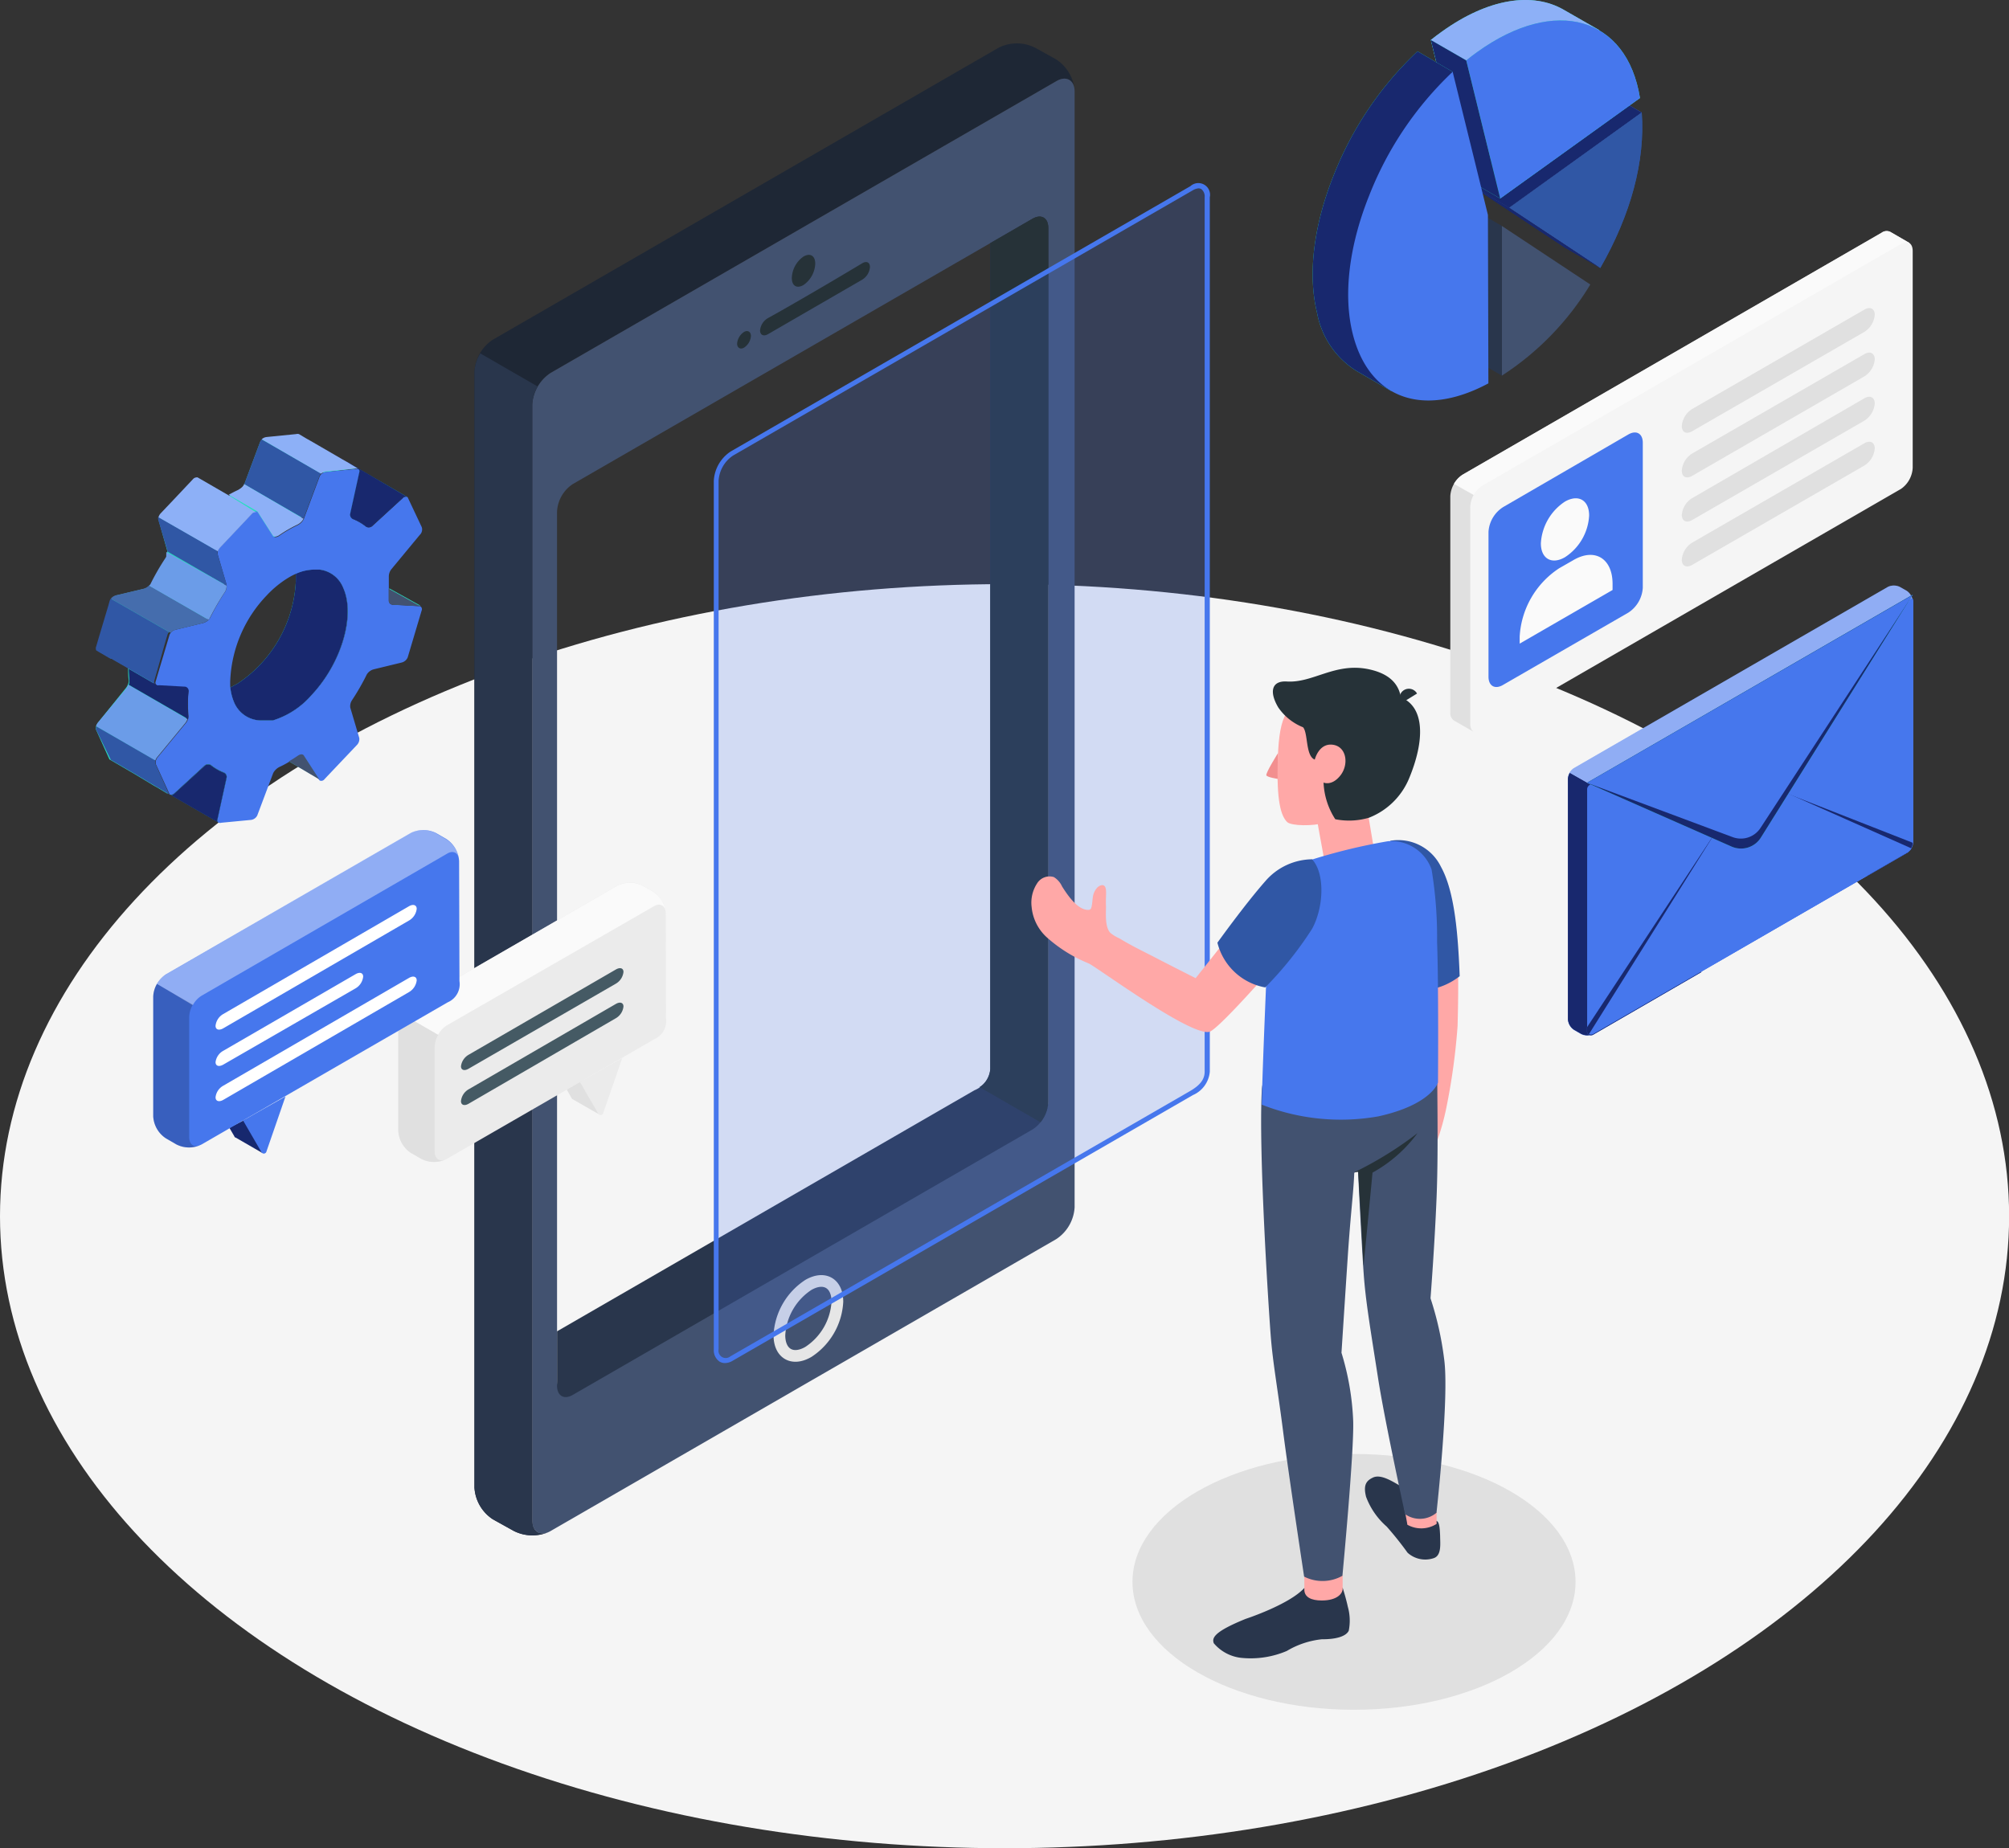 <svg xmlns="http://www.w3.org/2000/svg" viewBox="0 0 171.49 157.79"><rect x="0" y="0" width="171.49" height="157.79" fill="#333333" stroke="none"/><defs><style>.cls-1{fill:#f5f5f5;}.cls-2{fill:#e0e0e0;}.cls-3{opacity:0.3;}.cls-4{fill:#27debf;}.cls-23,.cls-5{fill:#fff;}.cls-5{opacity:0.4;}.cls-21,.cls-6{fill:#18286e;}.cls-24,.cls-7{fill:#4677ed;}.cls-17,.cls-8{fill:none;}.cls-9{fill:#456dad;}.cls-10{fill:#3057a5;}.cls-11{fill:#425270;}.cls-12{fill:#6b9ce8;}.cls-13{fill:#8db0f7;}.cls-14{fill:#1e2735;}.cls-15{fill:#29364c;}.cls-16{fill:#263238;}.cls-17{stroke:#e6e6e6;stroke-miterlimit:10;}.cls-18{fill:#ebebeb;}.cls-19{fill:#fafafa;}.cls-20{fill:#455a64;}.cls-21,.cls-22,.cls-24{opacity:0.2;}.cls-25{fill:#ffa8a7;}.cls-26{fill:#f28f8f;}</style></defs><title>mobile-dev</title><g id="Layer_2" data-name="Layer 2"><g id="Envelope"><ellipse id="Floor" class="cls-1" cx="85.75" cy="103.83" rx="85.75" ry="53.96"/><ellipse class="cls-2" cx="115.58" cy="135.05" rx="18.91" ry="10.92"/><path class="cls-3" d="M9.51,56.27l.07,0-.1-.05-.17-.1Z"/><path class="cls-4" d="M8.19,55.26a.26.26,0,0,0,0,.15.38.38,0,0,1,0-.15l.27-.89Z"/><path class="cls-5" d="M8.19,55.26a.26.26,0,0,0,0,.15.38.38,0,0,1,0-.15l.27-.89Z"/><path class="cls-4" d="M34.72,42.4l-5-2.89-.06,0-.09,0-.39-.22-.53-.31-2.14-1.24-.34-.19-.67-.4a.47.47,0,0,0-.25,0l-2.51.25a.74.74,0,0,0-.42.19.59.59,0,0,0-.13.19l-1.36,3.64a0,0,0,0,1,0,0,.43.43,0,0,0,0,.07l-.05.07-.09.11a1.64,1.64,0,0,1-.26.2l-.1.06c-.26.12-.53.26-.8.41l-2.63-1.52a.18.18,0,0,0-.11,0,.41.41,0,0,0-.29.15h0l-1.64,1.74-1.11,1.17a.77.77,0,0,0-.19.34.48.48,0,0,0,0,.26L14.27,47a.34.34,0,0,1,0,.1.47.47,0,0,1,0,.16.43.43,0,0,1,0,.11v0s0,0,0,.05l0,.08-.06.11a20.2,20.2,0,0,0-1.27,2.2.24.24,0,0,1-.06.09.3.3,0,0,1-.08.08,1,1,0,0,1-.46.28l-2.35.56a.82.82,0,0,0-.45.29.65.65,0,0,0-.09.16l-.14.49-.78,2.61-.26.89a.26.26,0,0,0,0,.15.16.16,0,0,0,0,.07.13.13,0,0,0,.06.07l0,0,.39.23.11.06h0l.32.19.17.1.2.11.07,0,.2.12,1.15.66h0c0,.36,0,.72.05,1.07a.66.66,0,0,1-.05.29,1.22,1.22,0,0,1-.18.34L8.35,61.71a.94.94,0,0,0-.15.3s0,.06,0,.09a.36.36,0,0,0,0,.21l1.14,2.52,0,0,0,0h0l1.71,1,.45.26,1.66,1,.2.11,1,.6a.19.19,0,0,1-.07-.08l-1.14-2.52a.51.51,0,0,1,0-.3.8.8,0,0,1,.15-.29l2.4-2.91a1.19,1.19,0,0,0,.19-.35.84.84,0,0,0,0-.29,10.23,10.23,0,0,1,0-2.07.35.35,0,0,0-.36-.36l-2.16-.12a.34.34,0,0,1-.17,0h0a.26.26,0,0,1-.11-.3l1-3.51.15-.49a.38.38,0,0,1,.1-.17.84.84,0,0,1,.43-.27l2.36-.57a1.09,1.09,0,0,0,.47-.28.48.48,0,0,0,.12-.17,21.83,21.83,0,0,1,1.27-2.19.94.94,0,0,0,.15-.55h0a.19.19,0,0,0,0-.08l-.77-2.59a.51.51,0,0,1,0-.29.88.88,0,0,1,.19-.32l0,0,2.71-2.87a.36.36,0,0,1,.38-.13h0a.13.13,0,0,1,.07.06l1.28,2c.09.14.33.13.54,0a10.85,10.85,0,0,1,1.55-.9,1.22,1.22,0,0,0,.54-.51v0l1.36-3.65a.46.46,0,0,1,.13-.19.74.74,0,0,1,.42-.19L30.34,40a.35.35,0,0,1,.21,0h0a.23.23,0,0,1,.11.25l-.79,3.59a.41.41,0,0,0,.26.45,4.11,4.11,0,0,1,1.09.64.46.46,0,0,0,.57-.1l2.56-2.34C34.5,42.4,34.63,42.36,34.72,42.4Z"/><path class="cls-4" d="M33.23,50.23c0,.33,0,.66,0,1a.35.35,0,0,0,.36.36l2.15.12a.41.41,0,0,1,.16,0Z"/><path class="cls-4" d="M26,64.55c-.09-.14-.32-.13-.53,0s-.51.34-.76.48l2.64,1.53h0a.17.17,0,0,1-.06-.06Z"/><path class="cls-4" d="M19.09,65.94A4.33,4.33,0,0,1,18,65.3a.45.45,0,0,0-.56.1l-2.56,2.34a.5.5,0,0,1-.28.13l4.07,2.35a.21.21,0,0,1-.11-.24l.79-3.6A.38.38,0,0,0,19.09,65.94Z"/><path class="cls-4" d="M26.55,59.39a7.22,7.22,0,0,1-3.27,2.12l-.14,0-.09,0-.23,0-.25,0h-.24A2.52,2.52,0,0,1,20,60a4.14,4.14,0,0,1-.34-1.31l.59-.31a11.12,11.12,0,0,0,5-8.73c0-.24,0-.47,0-.68A3.9,3.9,0,0,1,27,48.63h.11l.09,0h.1a2.5,2.5,0,0,1,2,1.56C30.34,52.57,29.12,56.68,26.55,59.39Z"/><path class="cls-6" d="M26.55,59.39a7.22,7.22,0,0,1-3.27,2.12l-.14,0-.09,0-.23,0-.25,0h-.24A2.52,2.52,0,0,1,20,60a4.14,4.14,0,0,1-.34-1.31l.59-.31a11.12,11.12,0,0,0,5-8.73c0-.24,0-.47,0-.68A3.9,3.9,0,0,1,27,48.63h.11l.09,0h.1a2.5,2.5,0,0,1,2,1.56C30.34,52.57,29.12,56.68,26.55,59.39Z"/><path class="cls-7" d="M35.86,51.75h0l-.16,0-2.15-.12a.34.34,0,0,1-.36-.35c0-.34,0-.67,0-1s0-.72,0-1.07a1,1,0,0,1,.24-.64l2.4-2.9A.64.64,0,0,0,36,45L34.82,42.5a.11.11,0,0,0-.07-.08h0a.34.34,0,0,0-.37.11l-2.56,2.35a.47.47,0,0,1-.57.09,4.28,4.28,0,0,0-1.09-.64.41.41,0,0,1-.26-.45l.79-3.59a.21.21,0,0,0-.11-.25.43.43,0,0,0-.24,0l-2.5.25a.67.67,0,0,0-.55.38l-1.36,3.65a1.18,1.18,0,0,1-.55.53,10.85,10.85,0,0,0-1.55.9c-.21.14-.45.15-.54,0l-1.28-2c-.1-.14-.3-.11-.47.06l-2.75,2.91a.7.7,0,0,0-.21.6l.76,2.6a.9.9,0,0,1-.14.63,21,21,0,0,0-1.26,2.19,1,1,0,0,1-.6.45L15,53.76a.75.75,0,0,0-.53.44l-1.19,4a.28.28,0,0,0,.29.36l2.16.13a.34.34,0,0,1,.36.35,12,12,0,0,0,0,2.07,1,1,0,0,1-.23.63l-2.4,2.91a.68.68,0,0,0-.15.6l1.15,2.52a.12.12,0,0,0,.06.08h0l.09,0h0a.5.5,0,0,0,.28-.13l2.56-2.35A.46.46,0,0,1,18,65.3a4.17,4.17,0,0,0,1.1.64.4.4,0,0,1,.25.45L18.55,70a.21.21,0,0,0,.11.24h0a.45.45,0,0,0,.24,0L21.41,70a.69.69,0,0,0,.55-.38L23.32,66a1.23,1.23,0,0,1,.55-.53,7.56,7.56,0,0,0,.79-.42c.25-.14.51-.3.76-.47s.45-.16.54,0l1.28,2a.17.17,0,0,0,.06.06.34.34,0,0,0,.4-.12l2.76-2.91a.73.73,0,0,0,.21-.6l-.77-2.6a.91.91,0,0,1,.14-.62,19.65,19.65,0,0,0,1.27-2.21,1,1,0,0,1,.6-.44l2.35-.57a.77.77,0,0,0,.54-.44l1.19-4A.29.29,0,0,0,35.86,51.75ZM23.28,61.51l-.14,0-.09,0-.23,0-.26,0h-.23A2.52,2.52,0,0,1,20,60a4.5,4.5,0,0,1-.34-1.31,5.85,5.85,0,0,1,0-.73,11.19,11.19,0,0,1,3.11-7.13,8.63,8.63,0,0,1,1.9-1.54,5.35,5.35,0,0,1,.63-.32A3.9,3.9,0,0,1,27,48.63h.3a2.49,2.49,0,0,1,2,1.56c1.07,2.35-.15,6.46-2.72,9.17A7.16,7.16,0,0,1,23.28,61.51Z"/><line class="cls-8" x1="29.68" y1="39.48" x2="34.75" y2="42.42"/><path class="cls-9" d="M17.8,52.91a1.09,1.09,0,0,1-.47.28L15,53.76a.84.84,0,0,0-.43.27L9.46,51.11a.82.82,0,0,1,.45-.29l2.35-.56a1,1,0,0,0,.46-.28h0Z"/><path class="cls-10" d="M19.34,50l-5.06-2.92a.34.34,0,0,0,0-.1l-.77-2.59a.48.48,0,0,1,0-.26l3.87,2.22,1.2.69a.51.51,0,0,0,0,.29l.77,2.59A.19.19,0,0,1,19.34,50Z"/><path class="cls-10" d="M27.41,40.43a.46.46,0,0,0-.13.19l-1.36,3.65v0l-5.07-2.93a0,0,0,0,0,0,0l1.36-3.64a.59.59,0,0,1,.13-.19Z"/><path class="cls-6" d="M34.72,42.4c-.09,0-.22,0-.35.12l-2.56,2.34a.46.46,0,0,1-.57.1,4.11,4.11,0,0,0-1.09-.64.41.41,0,0,1-.26-.45l.79-3.59a.23.23,0,0,0-.11-.25h0l-1-.56.09,0,.06,0Z"/><path class="cls-11" d="M35.85,51.74a.41.41,0,0,0-.16,0l-2.15-.12a.35.35,0,0,1-.36-.36c0-.34,0-.67,0-1Z"/><path class="cls-11" d="M27.3,66.57h0L24.66,65c.25-.14.51-.31.76-.48s.44-.15.53,0l1.29,2A.17.17,0,0,0,27.3,66.57Z"/><path class="cls-6" d="M19.34,66.38,18.55,70a.21.21,0,0,0,.11.24l-4.07-2.35a.5.5,0,0,0,.28-.13l2.56-2.34a.45.45,0,0,1,.56-.1,4.33,4.33,0,0,0,1.1.64A.38.38,0,0,1,19.34,66.38Z"/><path class="cls-12" d="M16,61.39a1.19,1.19,0,0,1-.19.35l-2.4,2.91a.8.8,0,0,0-.15.29L8.2,62a.94.94,0,0,1,.15-.3l2.41-2.91a1.22,1.22,0,0,0,.18-.34Z"/><path class="cls-13" d="M25.91,44.29a1.22,1.22,0,0,1-.54.51,10.85,10.85,0,0,0-1.55.9c-.21.14-.45.15-.54,0l-1.28-2a.13.13,0,0,0-.07-.06h0l-2.41-1.4c.27-.15.54-.29.8-.41l.1-.06a1.64,1.64,0,0,0,.26-.2l.09-.11.05-.07a.43.43,0,0,1,0-.07Z"/><path class="cls-6" d="M16.06,61.1a.84.84,0,0,1,0,.29l-5.07-2.93a.66.66,0,0,0,.05-.29c0-.35-.05-.71-.05-1.07l2.42,1.4h0a.34.34,0,0,0,.17,0l2.16.12a.35.35,0,0,1,.36.36A10.23,10.23,0,0,0,16.06,61.1Z"/><path class="cls-12" d="M19.34,50h0a.94.94,0,0,1-.15.55,21.83,21.83,0,0,0-1.27,2.19.48.48,0,0,1-.12.17L12.73,50a.27.27,0,0,0,.07-.08.24.24,0,0,0,.06-.09,20.2,20.2,0,0,1,1.27-2.2l.06-.11,0-.08s0,0,0-.05v0a.43.43,0,0,0,0-.11.47.47,0,0,0,0-.16Z"/><path class="cls-6" d="M12.8,49.9a.27.27,0,0,1-.07.08h0A.3.3,0,0,0,12.8,49.9Z"/><path class="cls-10" d="M14.48,67.84l-1-.6-.2-.11-1.66-1-.45-.26-1.71-1h0l0,0,0,0L8.21,62.31a.36.36,0,0,1,0-.21s0-.06,0-.09l5.07,2.93a.51.51,0,0,0,0,.3l1.14,2.52A.19.19,0,0,0,14.48,67.84Z"/><path class="cls-10" d="M9.46,51.11a.65.65,0,0,0-.09.16l-.14.49-.78,2.61-.26.89a.26.26,0,0,0,0,.15.16.16,0,0,0,0,.07.13.13,0,0,0,.06.07l0,0,.39.23.11.06h0l.32.19.17.1.2.11.07,0,.2.12,1.15.66h0l2.42,1.4a.26.26,0,0,1-.11-.3l1-3.51.15-.49a.38.38,0,0,1,.1-.17Z"/><path class="cls-13" d="M19.5,42.28l-2.63-1.52a.18.18,0,0,0-.11,0,.41.41,0,0,0-.29.15h0l-1.64,1.74-1.11,1.17a.77.77,0,0,0-.19.34l3.87,2.22,1.2.69a.88.88,0,0,1,.19-.32l0,0,2.71-2.87a.36.36,0,0,1,.38-.13Z"/><path class="cls-13" d="M30.55,40a.35.35,0,0,0-.21,0l-2.51.25a.74.74,0,0,0-.42.19L22.34,37.5a.74.74,0,0,1,.42-.19l2.51-.25a.47.47,0,0,1,.25,0l.67.4.34.19,2.14,1.24.53.31.39.22Z"/><line class="cls-6" x1="29.74" y1="39.51" x2="29.68" y2="39.48"/><g id="Device"><path class="cls-14" d="M91.72,7.58c-.11-.81-.76-1.11-1.55-.65L47,31.84a3.51,3.51,0,0,0-1.57,2.72V129.8c0,.92.6,1.34,1.37,1a3.51,3.51,0,0,1-2.94-.1l-1.8-1A3.48,3.48,0,0,1,40.5,127V31.72A3.48,3.48,0,0,1,42.07,29L85.23,4.08a3.47,3.47,0,0,1,3.14,0l1.8,1A3.53,3.53,0,0,1,91.72,7.58Z"/><path class="cls-11" d="M90.17,6.93,47,31.84a3.51,3.51,0,0,0-1.57,2.72V129.8c0,1,.71,1.41,1.57.91l43.16-24.92a3.49,3.49,0,0,0,1.57-2.72V7.83C91.74,6.83,91,6.43,90.17,6.93ZM89.48,94.1a2.15,2.15,0,0,1-1.35,1.83L48.89,118.59c-.74.43-1.34.08-1.34-.78V43.66a3,3,0,0,1,1.34-2.33L88.13,18.68c.75-.44,1.35-.09,1.35.77Z"/><path class="cls-15" d="M46.81,130.81a3.51,3.51,0,0,1-2.94-.1l-1.8-1A3.48,3.48,0,0,1,40.5,127V31.72A3.26,3.26,0,0,1,41,30.17L45.9,33a3.26,3.26,0,0,0-.46,1.54V129.8C45.44,130.72,46,131.14,46.81,130.81Z"/><path class="cls-16" d="M68.59,21.9c.58-.33,1-.06,1,.61a2.32,2.32,0,0,1-1,1.82c-.58.34-1,.07-1-.6A2.33,2.33,0,0,1,68.59,21.9Z"/><path class="cls-16" d="M65.55,27.16c2.14-1.18,6-3.45,8.06-4.69.36-.21.65-.07.65.32a1.38,1.38,0,0,1-.65,1.08l-8.07,4.67c-.36.2-.66.06-.66-.33A1.35,1.35,0,0,1,65.55,27.16Z"/><path class="cls-16" d="M63.51,28.34c.33-.19.59,0,.59.34a1.29,1.29,0,0,1-.59,1c-.32.19-.59,0-.59-.34A1.31,1.31,0,0,1,63.51,28.34Z"/><path class="cls-17" d="M69,109.7c1.37-.79,2.48-.15,2.48,1.43A5.47,5.47,0,0,1,69,115.42c-1.36.79-2.47.15-2.47-1.43A5.49,5.49,0,0,1,69,109.7Z"/><path class="cls-15" d="M89.48,19.45V94.11a2.94,2.94,0,0,1-1.35,2.32L48.89,119.09c-.74.43-1.34.08-1.34-.78v-4.65L83.18,93.08a2.17,2.17,0,0,0,1.35-1.82V20.76l3.6-2.08C88.88,18.25,89.48,18.59,89.48,19.45Z"/><path class="cls-16" d="M88.13,18.68l-3.6,2.08v70.5a1.91,1.91,0,0,1-.92,1.55l5.21,3a3,3,0,0,0,.66-1.71V19.45C89.48,18.59,88.88,18.25,88.13,18.68Z"/></g><path class="cls-2" d="M51.14,95.14l-2.25-1.29a.19.19,0,0,1-.1-.1L48.37,93l1.34-.77-.05.12Z"/><path class="cls-18" d="M49.5,92.37l1.56,2.69a.23.23,0,0,0,.42,0l1.64-4.74Z"/><path class="cls-18" d="M56.83,78a2.4,2.4,0,0,0-1.08-1.88l-.89-.51a2.37,2.37,0,0,0-2.17,0L35.1,85.76A2.4,2.4,0,0,0,34,87.64v8.91a2.41,2.41,0,0,0,1.08,1.88l.89.51a2.37,2.37,0,0,0,2.17,0L55.85,88.72a1.68,1.68,0,0,0,1-1.8Z"/><path class="cls-2" d="M34,96.55a2.41,2.41,0,0,0,1.08,1.88l.89.51A2.38,2.38,0,0,0,38,99c-.52.2-.9-.1-.9-.71V89.41a2.27,2.27,0,0,1,.31-1.07l-3-1.77A2.2,2.2,0,0,0,34,87.64Z"/><path class="cls-19" d="M56.8,77.7c-.13-.46-.55-.6-1-.32L38.16,87.53a2.13,2.13,0,0,0-.76.81l-3.06-1.76a2.15,2.15,0,0,1,.77-.81L52.69,75.62a2.44,2.44,0,0,1,2.17,0l.89.51A2.42,2.42,0,0,1,56.8,77.7Z"/><path class="cls-20" d="M40,90.05l12.57-7.28c.36-.21.65-.12.65.21a1.32,1.32,0,0,1-.65,1L40,91.24c-.36.21-.65.12-.65-.21A1.32,1.32,0,0,1,40,90.05Z"/><path class="cls-20" d="M40,93l12.57-7.29c.36-.21.65-.11.65.22a1.32,1.32,0,0,1-.65,1L40,94.23c-.36.21-.65.11-.65-.22A1.31,1.31,0,0,1,40,93Z"/><path class="cls-6" d="M22.39,98.43l-2.25-1.3A.18.18,0,0,1,20,97l-.42-.72L21,95.55l0,.12Z"/><path class="cls-21" d="M22.39,98.43l-2.25-1.3A.18.18,0,0,1,20,97l-.42-.72L21,95.55l0,.12Z"/><path class="cls-7" d="M20.75,95.66l1.56,2.69a.23.23,0,0,0,.42,0l1.64-4.74Z"/><path class="cls-7" d="M39.19,73.52a2.41,2.41,0,0,0-1.09-1.89l-.88-.51a2.44,2.44,0,0,0-2.17,0L14.17,83.18a2.41,2.41,0,0,0-1.09,1.88V95.31a2.4,2.4,0,0,0,1.09,1.88l.88.51a2.37,2.37,0,0,0,2.17,0l21-12.13a1.68,1.68,0,0,0,1-1.81Z"/><path class="cls-22" d="M13.08,95.31a2.4,2.4,0,0,0,1.09,1.88l.88.51a2.38,2.38,0,0,0,2,.09c-.51.2-.9-.09-.9-.71V86.83a2.17,2.17,0,0,1,.32-1.07L13.4,84a2.2,2.2,0,0,0-.32,1.07Z"/><path class="cls-5" d="M39.15,73.21c-.12-.46-.54-.61-1-.32L17.22,85a2.13,2.13,0,0,0-.76.81L13.4,84a2.15,2.15,0,0,1,.77-.81L35,71.12a2.46,2.46,0,0,1,2.18,0l.88.52A2.33,2.33,0,0,1,39.15,73.21Z"/><path class="cls-23" d="M19.06,89.71l11.29-6.54c.36-.21.65-.12.65.21a1.32,1.32,0,0,1-.65,1L19.06,90.89c-.37.21-.66.12-.66-.21A1.29,1.29,0,0,1,19.06,89.71Z"/><path class="cls-23" d="M19.06,92.69l15.85-9.2c.36-.21.66-.12.66.21a1.34,1.34,0,0,1-.66,1l-15.85,9.2c-.37.21-.66.11-.66-.22A1.29,1.29,0,0,1,19.06,92.69Z"/><path class="cls-23" d="M19.06,86.57l15.85-9.2c.36-.21.66-.11.66.22a1.32,1.32,0,0,1-.66,1l-15.85,9.2c-.37.21-.66.12-.66-.21A1.31,1.31,0,0,1,19.06,86.57Z"/><path class="cls-2" d="M163,20.75l-1.64-.95h0a.72.72,0,0,0-.75.07L124.86,40.52a2.36,2.36,0,0,0-1.06,1.83V60.83a.76.76,0,0,0,.32.69h0l1.64.94V60.91l34.86-20.12a2.33,2.33,0,0,0,1-1.82V21.44Z"/><path class="cls-19" d="M127.1,43l34.57-20V21.44l1.34-.69-1.64-.95h0a.72.72,0,0,0-.75.07L124.86,40.52a2.2,2.2,0,0,0-.75.79Z"/><path class="cls-1" d="M126.5,41.48l35.77-20.65c.58-.34,1-.07,1,.61V39.92a2.33,2.33,0,0,1-1,1.82L126.5,62.39c-.58.33-1,.06-1-.61V43.3A2.32,2.32,0,0,1,126.5,41.48Z"/><path class="cls-7" d="M128.33,43.28,139,37.09c.68-.39,1.23-.08,1.23.71V50.17A2.72,2.72,0,0,1,139,52.3l-10.71,6.18c-.68.4-1.23.08-1.23-.7V45.4A2.7,2.7,0,0,1,128.33,43.28Z"/><path class="cls-19" d="M133.59,42.82c1.14-.65,2.06-.12,2.06,1.19a4.53,4.53,0,0,1-2.06,3.56c-1.13.66-2.06.13-2.06-1.18A4.57,4.57,0,0,1,133.59,42.82Z"/><path class="cls-19" d="M137.65,49.84c0-2.16-1.52-3.11-3.38-2l-1.17.67a7.47,7.47,0,0,0-3.38,5.85v.59l7.93-4.58Z"/><path class="cls-2" d="M144.44,34.92l14.71-8.49c.48-.28.88-.08.88.44a1.89,1.89,0,0,1-.88,1.46l-14.71,8.49c-.49.28-.88.08-.88-.44A1.87,1.87,0,0,1,144.44,34.92Z"/><path class="cls-2" d="M144.44,38.72l14.71-8.49c.48-.28.88-.08.88.45a1.89,1.89,0,0,1-.88,1.45l-14.71,8.5c-.49.28-.88.08-.88-.45A1.88,1.88,0,0,1,144.44,38.72Z"/><path class="cls-2" d="M144.44,42.53,159.15,34c.48-.28.88-.08.88.45a1.91,1.91,0,0,1-.88,1.46l-14.71,8.49c-.49.28-.88.08-.88-.45A1.87,1.87,0,0,1,144.44,42.53Z"/><path class="cls-2" d="M144.44,46.33l14.71-8.49c.48-.28.88-.08.88.44a1.89,1.89,0,0,1-.88,1.46l-14.71,8.49c-.49.28-.88.08-.88-.44A1.87,1.87,0,0,1,144.44,46.33Z"/><path class="cls-24" d="M103.07,91.49a2.16,2.16,0,0,1-1.34,1.83L62.48,116c-.74.43-1.34.08-1.34-.78V41.05a3,3,0,0,1,1.34-2.33l39.25-22.65c.74-.44,1.34-.09,1.34.77Z"/><path class="cls-7" d="M61.88,116.37a.89.89,0,0,1-.45-.12,1.15,1.15,0,0,1-.5-1V41.05a3.2,3.2,0,0,1,1.45-2.51l39.24-22.65a1,1,0,0,1,1.65.95V91.49a2.4,2.4,0,0,1-1.44,2L62.58,116.15A1.33,1.33,0,0,1,61.88,116.37ZM102.33,16.08a1.08,1.08,0,0,0-.5.16L62.58,38.89a2.78,2.78,0,0,0-1.24,2.16V115.2a.62.62,0,0,0,1,.6l39.24-22.65c.86-.5,1.25-1,1.25-1.66V16.84a.79.79,0,0,0-.29-.7A.54.54,0,0,0,102.33,16.08Z"/><g id="Character"><path class="cls-25" d="M124.42,87.6c.29-10.55-.56-13.08-3.37-15L120,78.7s1.28,7.21,1.14,9.61a32.9,32.9,0,0,1-.82,6.45,1.26,1.26,0,0,1-.56.72A7,7,0,0,0,118.18,97c-.43.44-.79.55-.73.69a.69.69,0,0,0,.89.31,4.56,4.56,0,0,0,1-.55,6.19,6.19,0,0,1-1,1.79c-1,1.23-1,2,1,2,1.27,0,2.29-.77,3.24-3.57a20.88,20.88,0,0,0,.89-3.14A54.65,54.65,0,0,0,124.42,87.6Z"/><path class="cls-10" d="M118.68,71.78A4.05,4.05,0,0,1,123,74c1.17,2.11,1.46,5.73,1.6,9.34a5.74,5.74,0,0,1-5.15,1Z"/><path class="cls-15" d="M122.63,129.85c.21.08.27.48.3,1.29,0,.61.15,1.67-.56,1.89a2.25,2.25,0,0,1-2.22-.47,28.26,28.26,0,0,0-1.78-2.23,6.29,6.29,0,0,1-1.76-2.54c-.25-1,0-1.38.62-1.66.9-.38,2.32.88,3,1.07S122.42,129.76,122.63,129.85Z"/><path class="cls-25" d="M122.63,129.1v1a2.43,2.43,0,0,1-2.5.07c0-.1-.26-1.42-.26-1.42Z"/><path class="cls-15" d="M114.61,135.55s.28.87.44,1.62a4.38,4.38,0,0,1,.08,2.05c-.21.45-1,.74-2.29.73a7.31,7.31,0,0,0-3,1,7.87,7.87,0,0,1-3.75.6,3.58,3.58,0,0,1-2.48-1.26c-.18-.47.06-1,2.72-2.08,0,0,3.7-1.21,5-2.63Z"/><path class="cls-25" d="M114.61,134.48s0,.74,0,1.16-.49,1-1.78,1c-.9,0-1.53-.28-1.49-1v-1.07Z"/><path class="cls-11" d="M123.27,116a27.34,27.34,0,0,0-1.16-5.16s.35-4.45.52-8.67c.18-4.56,0-10.29.08-11.43,0,0-14.71-3-15,2.3s.58,18.68.76,21,.57,4.36,1.05,8.11,1.8,12.45,1.8,12.45a3.46,3.46,0,0,0,3.27-.07s1-10.53.92-13.2a22.8,22.8,0,0,0-1-5.84s.28-4.34.53-8.12.5-5.59.56-7.24l.32-.16s.32,6.52.49,8.84.55,4.53,1.22,8.83c.58,3.73,2.31,11.63,2.31,11.63a2.2,2.2,0,0,0,2.68-.12S123.73,119.19,123.27,116Z"/><path class="cls-16" d="M115.61,100.08A31.17,31.17,0,0,0,121,96.74a11.87,11.87,0,0,1-3.84,3.37s-.77,8.1-.77,7.94l-.45-8Z"/><polygon class="cls-25" points="112.44 70.11 113.31 74.9 117.63 74.58 116.72 69.15 112.44 70.11"/><path class="cls-7" d="M122.2,74.23a3.64,3.64,0,0,0-3.73-2.41,49.38,49.38,0,0,0-7.24,1.81c-1.52.54-2.9,1.85-3,6.83,0,0-.51,11.61-.52,13.85a18.39,18.39,0,0,0,9.94,1c4.55-1,5.1-2.89,5.1-2.89s.06-8.34-.08-12A35.27,35.27,0,0,0,122.2,74.23Z"/><path class="cls-26" d="M109.1,64.28s-1.1,1.75-1,1.92,1,.3,1,.3Z"/><path class="cls-25" d="M112.14,59.44c-2.28.54-2.93,1.56-3.06,5.22-.14,3.82.28,5,.79,5.52.35.34,2.23.36,3.17.07,1.18-.35,3.84-1.36,5.06-3.31,1.42-2.29,1.74-5.36.13-6.58C116,58.64,113.08,59.22,112.14,59.44Z"/><path class="cls-16" d="M109.11,60.39a4.66,4.66,0,0,0,2.12,1.7c.44.5.2,2.45,1,2.76,0,0,.34-1.42,1.53-1.27s1.4,1.68.66,2.62-1.44.61-1.44.61a6.21,6.21,0,0,0,1,3.13,6,6,0,0,0,2.88-.13,6.12,6.12,0,0,0,3.39-3.28c1.37-3.25,1.41-6.15-.67-7-.25-1.48-1.43-2.12-2.77-2.4-2.88-.59-4.74,1.21-7,1.05C108.56,58.12,108.32,59.05,109.11,60.39Z"/><path class="cls-16" d="M119.6,60.05l1.36-.84a.8.8,0,1,0-1.36.84Z"/><path class="cls-25" d="M92.93,82.25c.71.32,9.09,6.52,10.4,5.8s8-8.56,8-8.56a5.41,5.41,0,0,0,0-5.88,5.51,5.51,0,0,0-3.27,2.1c-1.12,1.7-6,7.8-6,7.8-1.2-.61-2.39-1.21-3.58-1.83-1-.51-2-1-2.93-1.57a3.28,3.28,0,0,1-.76-.46c-.47-.47-.39-1.6-.38-2.22a8.44,8.44,0,0,1,0-.87c0-.35.11-1.21-.53-.94a.83.83,0,0,0-.3.26,1.37,1.37,0,0,0-.23.43c-.12.37-.08.78-.19,1.16a.25.25,0,0,1-.08.15.27.27,0,0,1-.2.06c-.92,0-1.79-1.32-2.22-2a1.83,1.83,0,0,0-.7-.8,1.25,1.25,0,0,0-1.44.55,3,3,0,0,0-.46,2A4,4,0,0,0,89.33,80,12.22,12.22,0,0,0,92.93,82.25Z"/><path class="cls-10" d="M112,73.36a5.35,5.35,0,0,0-4,1.88c-1.76,2-4.08,5.24-4.08,5.24A5.14,5.14,0,0,0,108,84.3a30.47,30.47,0,0,0,4-5C113,77.47,113.12,74.57,112,73.36Z"/></g><path class="cls-11" d="M128.2,32.07V19.29l7.55,5A24.12,24.12,0,0,1,128.2,32.07Z"/><polygon class="cls-15" points="128.2 19.29 125.19 17.54 125.19 30.32 128.2 32.07 128.2 19.29"/><polygon class="cls-7" points="140.14 9.61 128.82 17.74 125.8 16 137.12 7.86 140.14 9.61"/><polygon class="cls-6" points="140.14 9.61 128.82 17.74 125.8 16 137.12 7.86 140.14 9.61"/><path class="cls-10" d="M140.14,9.61c.3,4.12-.91,8.68-3.54,13.27l-4.72-3.12-3.06-2Z"/><path class="cls-10" d="M140.14,9.61c.3,4.12-.91,8.68-3.54,13.27l-4.72-3.12-3.06-2Z"/><polygon class="cls-6" points="136.59 22.88 133.58 21.14 125.8 16 128.82 17.74 136.59 22.88"/><polygon class="cls-6" points="136.59 22.88 133.58 21.14 125.8 16 128.82 17.74 136.59 22.88"/><path class="cls-4" d="M124.29,12.16l-2.15-8.75c.3-.24.59-.46.94-.71,4-2.87,7.77-3.39,10.41-1.86l3,1.72c.89,1.09.22,2.26.5,4.06l-11.81,8.5-.12.08Z"/><path class="cls-13" d="M124.29,12.16l-2.15-8.75c.3-.24.59-.46.94-.71,4-2.87,7.77-3.39,10.41-1.86l3,1.72c.89,1.09.22,2.26.5,4.06l-11.81,8.5-.12.08Z"/><path class="cls-4" d="M127.31,13.9l-2.15-8.74c.3-.25.59-.47.94-.72,6.67-4.8,12.78-3,13.89,3.93l-11.81,8.49-.12.09Z"/><path class="cls-7" d="M127.31,13.9l-2.15-8.74c.3-.25.59-.47.94-.72,6.67-4.8,12.78-3,13.89,3.93l-11.81,8.49-.12.09Z"/><polygon class="cls-4" points="122.14 3.42 125.16 5.16 128.06 16.95 125.05 15.2 122.14 3.42"/><polygon class="cls-6" points="122.14 3.42 125.16 5.16 128.06 16.95 125.05 15.2 122.14 3.42"/><path class="cls-4" d="M124,31c-2,1-3.63,2.45-5.24,2.39l-3-1.74a7.41,7.41,0,0,1-3.33-4.92c-.81-3.29-.31-7.47,1.42-11.78A29.21,29.21,0,0,1,121,4.38l3,1.75-1.12,6L124,16.6Z"/><path class="cls-6" d="M124,31c-2,1-3.63,2.45-5.24,2.39l-3-1.74a7.41,7.41,0,0,1-3.33-4.92c-.81-3.29-.31-7.47,1.42-11.78A29.21,29.21,0,0,1,121,4.38l3,1.75-1.12,6L124,16.6Z"/><path class="cls-7" d="M127.05,32.73c-5.6,3-10.22,1.29-11.59-4.27-.81-3.28-.31-7.47,1.42-11.78A29.17,29.17,0,0,1,124,6.13l1.9,7.7,1.11,4.52Z"/><path class="cls-7" d="M133.83,66.49a1.15,1.15,0,0,1,.52-.91L161.16,50.1a1.19,1.19,0,0,1,1,0l.6.34a1.2,1.2,0,0,1,.52.91V71.9a1.2,1.2,0,0,1-.52.91L136,88.28a1.14,1.14,0,0,1-1.05,0l-.59-.34a1.15,1.15,0,0,1-.52-.91Z"/><path class="cls-5" d="M133.83,66.49a1.15,1.15,0,0,1,.52-.91L161.16,50.1a1.19,1.19,0,0,1,1,0l.6.34a1.2,1.2,0,0,1,.52.91V71.9a1.2,1.2,0,0,1-.52.91L136,88.28a1.14,1.14,0,0,1-1.05,0l-.59-.34a1.15,1.15,0,0,1-.52-.91Z"/><path class="cls-6" d="M136.29,67.3,134,66a1.11,1.11,0,0,0-.15.52V87a1.15,1.15,0,0,0,.52.91l.59.34a1.14,1.14,0,0,0,1.05,0l.3-.17Z"/><path class="cls-6" d="M136.29,67.3,134,66a1.11,1.11,0,0,0-.15.52V87a1.15,1.15,0,0,0,.52.91l.59.34a1.14,1.14,0,0,0,1.05,0l.3-.17Z"/><path class="cls-7" d="M163.32,51.35V71.9a1.08,1.08,0,0,1-.16.53,1.14,1.14,0,0,1-.31.34h0l0,0L136,88.28h0a.37.37,0,0,1-.36,0,.35.35,0,0,1-.16-.34V67.43a.45.45,0,0,1,.59-.46l11.27,2.68,1.47.35a1,1,0,0,0,.95-.35l1.71-2.39,11.51-16C163.16,51,163.32,51,163.32,51.35Z"/><path class="cls-7" d="M162.8,72.81l0,0h0a1.14,1.14,0,0,0,.31-.34,1,1,0,0,0,.16-.52l-11.86-4.65,7.94,7.51Z"/><path class="cls-6" d="M162.8,72.81l0,0h0a1.14,1.14,0,0,0,.31-.34,1,1,0,0,0,.16-.52l-11.86-4.65,7.94,7.51Z"/><path class="cls-7" d="M135.47,88a.35.35,0,0,0,.16.34.37.37,0,0,0,.36,0h0L145.22,83l2.11-13.3-11.86,18Z"/><path class="cls-6" d="M135.47,88a.35.35,0,0,0,.16.34.37.37,0,0,0,.36,0h0L145.22,83l2.11-13.3-11.86,18Z"/><path class="cls-7" d="M163.16,72.43a1.14,1.14,0,0,1-.31.34h0L136,88.28h0a.37.37,0,0,1-.36,0l12.84-20.49a2,2,0,0,1,2.52-.77Z"/><path class="cls-4" d="M135.47,66.83l12.33,5.44a2,2,0,0,0,2.52-.78l12.94-20.71Z"/><path class="cls-6" d="M135.47,66.83l12.33,5.44a2,2,0,0,0,2.52-.78l12.94-20.71Z"/><path class="cls-7" d="M135.47,66.83l12.41,4.63a2,2,0,0,0,2.4-.78l13-19.9Z"/></g></g></svg>